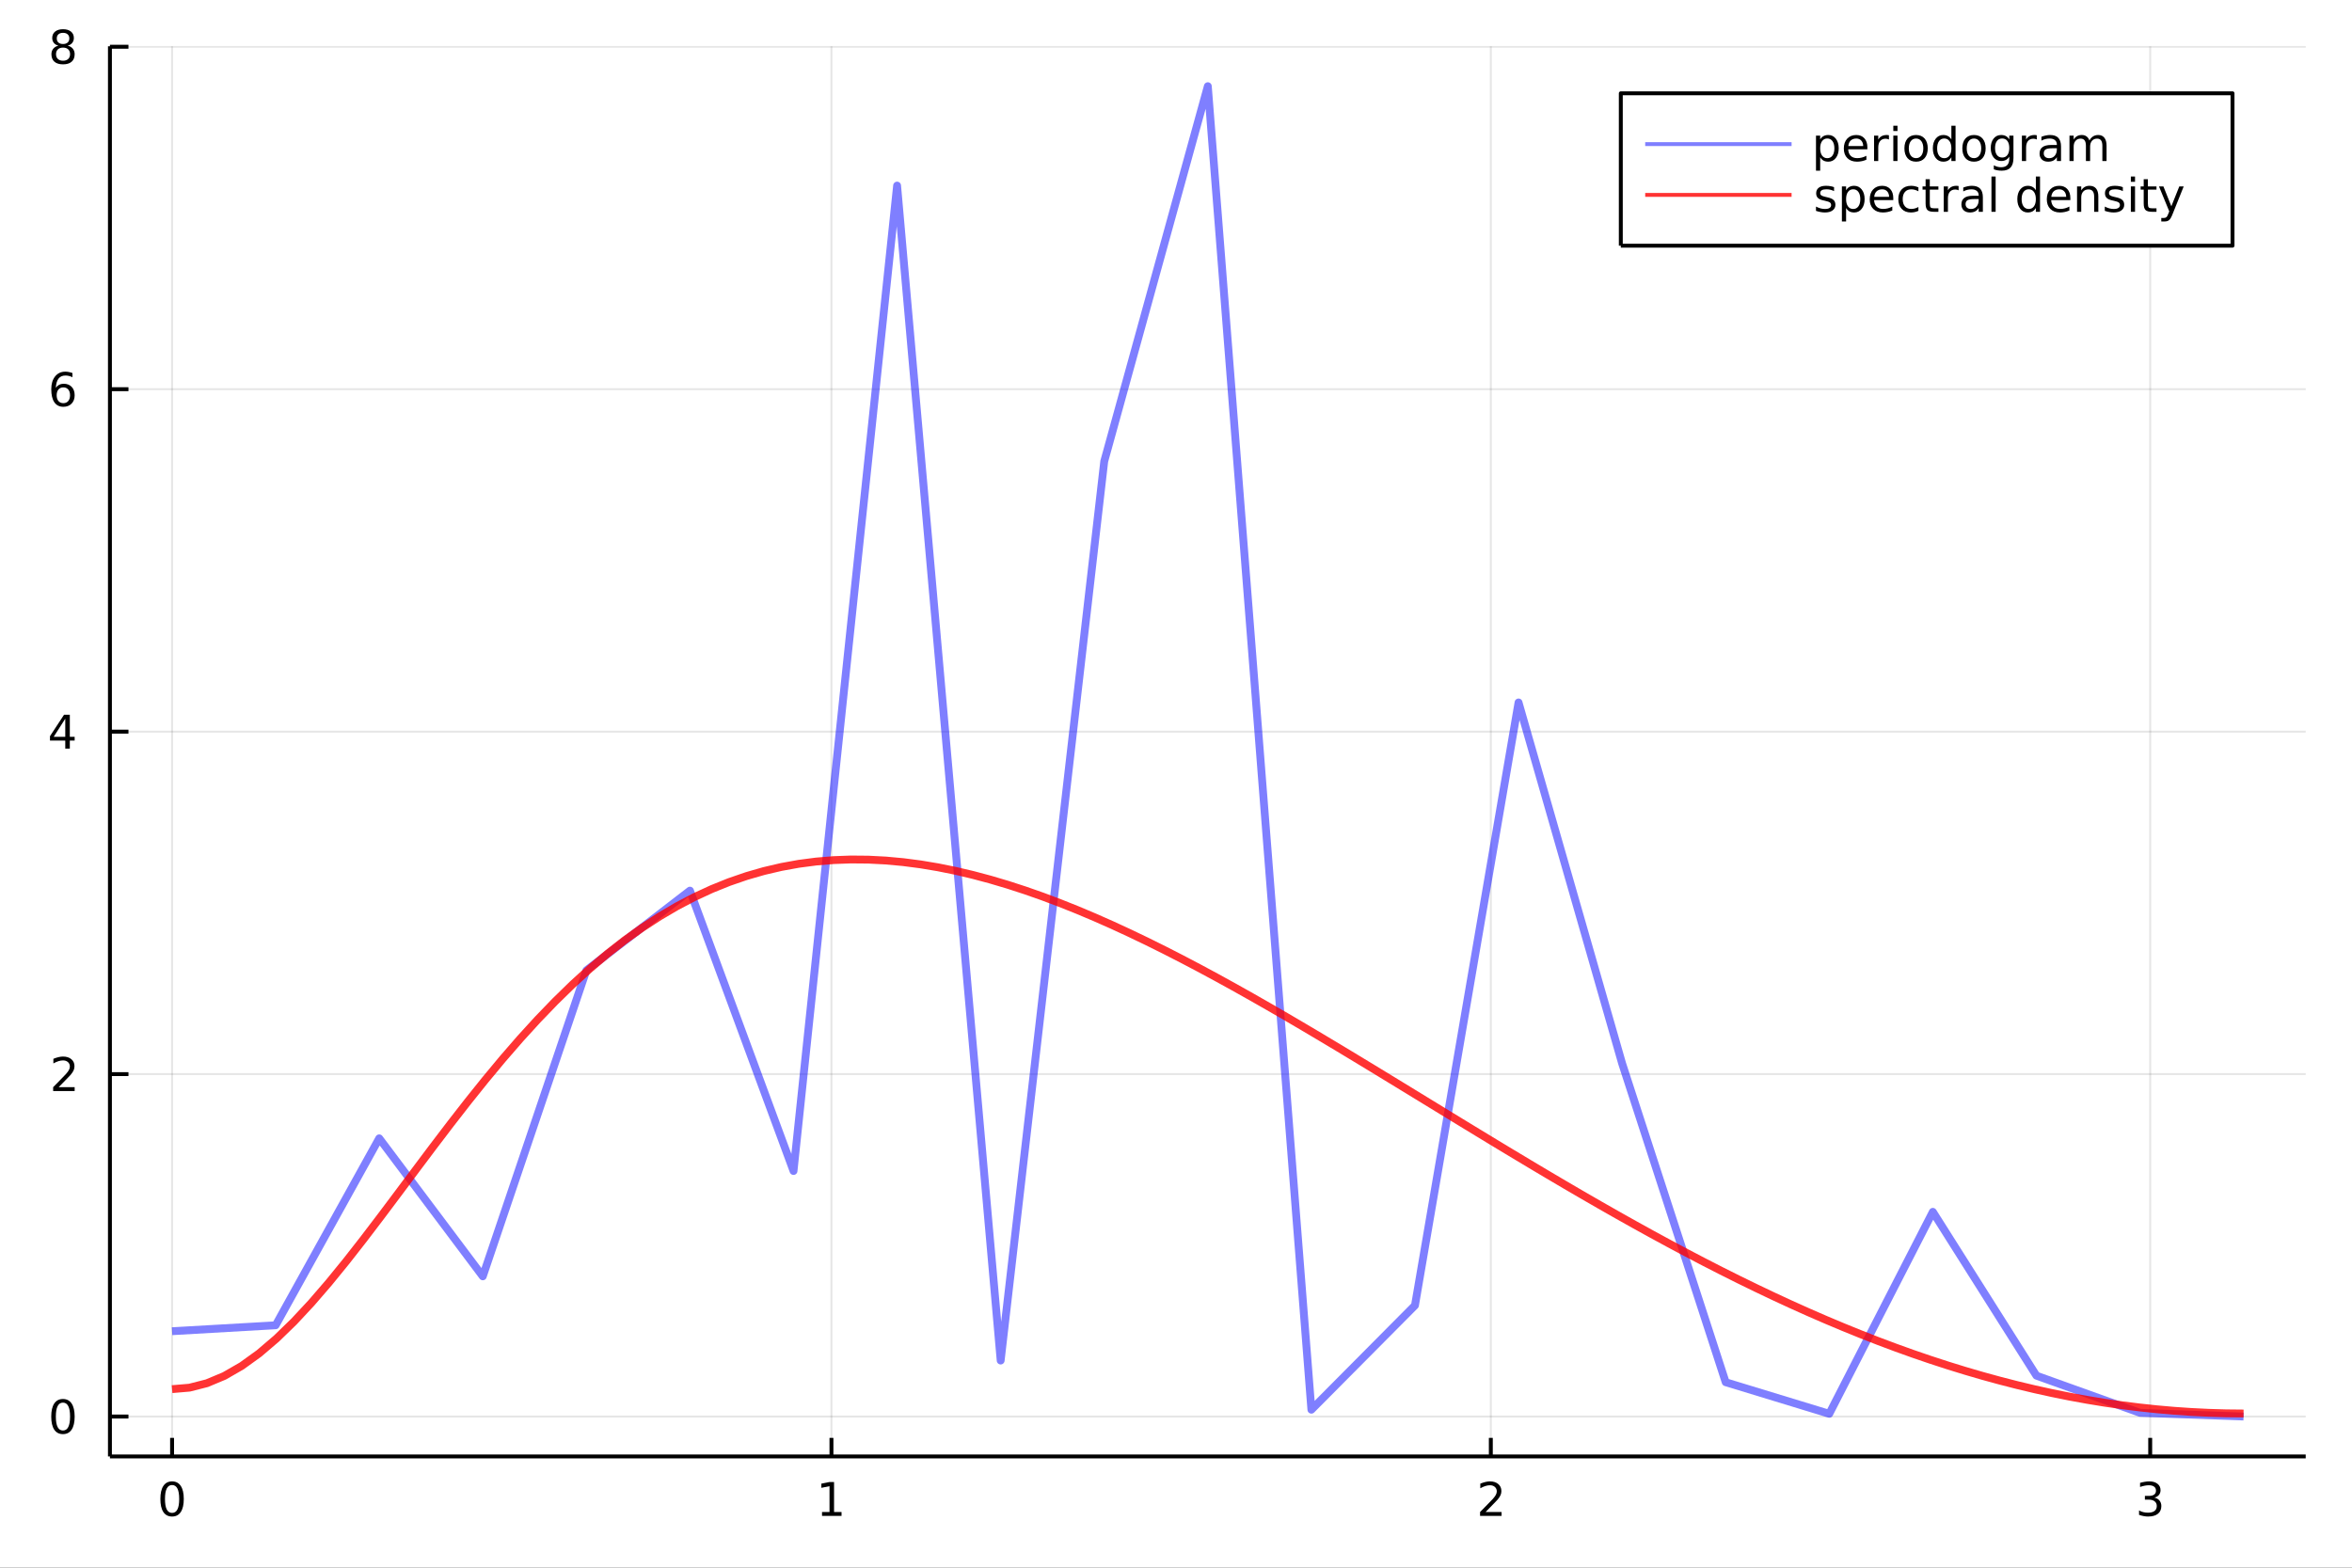 <?xml version="1.0" encoding="utf-8"?>
<svg xmlns="http://www.w3.org/2000/svg" xmlns:xlink="http://www.w3.org/1999/xlink" width="600" height="400" viewBox="0 0 2400 1600">
<rect x="0" y="0" width="2400" height="1600" fill="#333333" stroke="none"/>
<defs>
  <clipPath id="clip220">
    <rect x="0" y="0" width="2400" height="1600"/>
  </clipPath>
</defs>
<path clip-path="url(#clip220)" d="
M0 1600 L2400 1600 L2400 0 L0 0  Z
  " fill="#ffffff" fill-rule="evenodd" fill-opacity="1"/>
<defs>
  <clipPath id="clip221">
    <rect x="480" y="0" width="1681" height="1600"/>
  </clipPath>
</defs>
<path clip-path="url(#clip220)" d="
M112.177 1486.45 L2352.76 1486.45 L2352.76 47.244 L112.177 47.244  Z
  " fill="#ffffff" fill-rule="evenodd" fill-opacity="1"/>
<defs>
  <clipPath id="clip222">
    <rect x="112" y="47" width="2242" height="1440"/>
  </clipPath>
</defs>
<polyline clip-path="url(#clip222)" style="stroke:#000000; stroke-linecap:butt; stroke-linejoin:round; stroke-width:2; stroke-opacity:0.1; fill:none" points="
  175.59,1486.45 175.59,47.244 
  "/>
<polyline clip-path="url(#clip222)" style="stroke:#000000; stroke-linecap:butt; stroke-linejoin:round; stroke-width:2; stroke-opacity:0.1; fill:none" points="
  848.418,1486.45 848.418,47.244 
  "/>
<polyline clip-path="url(#clip222)" style="stroke:#000000; stroke-linecap:butt; stroke-linejoin:round; stroke-width:2; stroke-opacity:0.1; fill:none" points="
  1521.25,1486.45 1521.25,47.244 
  "/>
<polyline clip-path="url(#clip222)" style="stroke:#000000; stroke-linecap:butt; stroke-linejoin:round; stroke-width:2; stroke-opacity:0.1; fill:none" points="
  2194.08,1486.45 2194.08,47.244 
  "/>
<polyline clip-path="url(#clip220)" style="stroke:#000000; stroke-linecap:butt; stroke-linejoin:round; stroke-width:4; stroke-opacity:1; fill:none" points="
  112.177,1486.45 2352.76,1486.45 
  "/>
<polyline clip-path="url(#clip220)" style="stroke:#000000; stroke-linecap:butt; stroke-linejoin:round; stroke-width:4; stroke-opacity:1; fill:none" points="
  175.59,1486.45 175.59,1467.55 
  "/>
<polyline clip-path="url(#clip220)" style="stroke:#000000; stroke-linecap:butt; stroke-linejoin:round; stroke-width:4; stroke-opacity:1; fill:none" points="
  848.418,1486.45 848.418,1467.55 
  "/>
<polyline clip-path="url(#clip220)" style="stroke:#000000; stroke-linecap:butt; stroke-linejoin:round; stroke-width:4; stroke-opacity:1; fill:none" points="
  1521.25,1486.45 1521.25,1467.55 
  "/>
<polyline clip-path="url(#clip220)" style="stroke:#000000; stroke-linecap:butt; stroke-linejoin:round; stroke-width:4; stroke-opacity:1; fill:none" points="
  2194.08,1486.45 2194.08,1467.55 
  "/>
<path clip-path="url(#clip220)" d="M175.59 1515.64 Q171.979 1515.64 170.15 1519.2 Q168.344 1522.75 168.344 1529.87 Q168.344 1536.98 170.15 1540.55 Q171.979 1544.09 175.59 1544.09 Q179.224 1544.09 181.03 1540.55 Q182.858 1536.98 182.858 1529.87 Q182.858 1522.75 181.03 1519.2 Q179.224 1515.64 175.59 1515.64 M175.59 1511.93 Q181.4 1511.93 184.455 1516.54 Q187.534 1521.12 187.534 1529.87 Q187.534 1538.6 184.455 1543.21 Q181.4 1547.79 175.59 1547.79 Q169.78 1547.79 166.701 1543.21 Q163.645 1538.6 163.645 1529.87 Q163.645 1521.12 166.701 1516.54 Q169.78 1511.93 175.59 1511.93 Z" fill="#000000" fill-rule="evenodd" fill-opacity="1" /><path clip-path="url(#clip220)" d="M838.8 1543.18 L846.439 1543.18 L846.439 1516.82 L838.129 1518.49 L838.129 1514.23 L846.393 1512.56 L851.069 1512.56 L851.069 1543.18 L858.708 1543.18 L858.708 1547.12 L838.8 1547.12 L838.8 1543.18 Z" fill="#000000" fill-rule="evenodd" fill-opacity="1" /><path clip-path="url(#clip220)" d="M1515.9 1543.18 L1532.22 1543.18 L1532.22 1547.12 L1510.27 1547.12 L1510.27 1543.18 Q1512.94 1540.43 1517.52 1535.8 Q1522.13 1531.15 1523.31 1529.81 Q1525.55 1527.28 1526.43 1525.55 Q1527.33 1523.79 1527.33 1522.1 Q1527.33 1519.34 1525.39 1517.61 Q1523.47 1515.87 1520.37 1515.87 Q1518.17 1515.87 1515.71 1516.63 Q1513.28 1517.4 1510.51 1518.95 L1510.51 1514.23 Q1513.33 1513.09 1515.78 1512.51 Q1518.24 1511.93 1520.27 1511.93 Q1525.65 1511.93 1528.84 1514.62 Q1532.03 1517.31 1532.03 1521.8 Q1532.03 1523.93 1531.22 1525.85 Q1530.44 1527.74 1528.33 1530.34 Q1527.75 1531.01 1524.65 1534.23 Q1521.55 1537.42 1515.9 1543.18 Z" fill="#000000" fill-rule="evenodd" fill-opacity="1" /><path clip-path="url(#clip220)" d="M2198.32 1528.49 Q2201.68 1529.2 2203.55 1531.47 Q2205.45 1533.74 2205.45 1537.07 Q2205.45 1542.19 2201.93 1544.99 Q2198.42 1547.79 2191.93 1547.79 Q2189.76 1547.79 2187.44 1547.35 Q2185.15 1546.93 2182.7 1546.08 L2182.7 1541.56 Q2184.64 1542.7 2186.96 1543.28 Q2189.27 1543.86 2191.8 1543.86 Q2196.19 1543.86 2198.49 1542.12 Q2200.8 1540.38 2200.8 1537.07 Q2200.8 1534.02 2198.65 1532.31 Q2196.52 1530.57 2192.7 1530.57 L2188.67 1530.57 L2188.67 1526.73 L2192.88 1526.73 Q2196.33 1526.73 2198.16 1525.36 Q2199.99 1523.97 2199.99 1521.38 Q2199.99 1518.72 2198.09 1517.31 Q2196.22 1515.87 2192.7 1515.87 Q2190.78 1515.87 2188.58 1516.29 Q2186.38 1516.7 2183.74 1517.58 L2183.74 1513.42 Q2186.4 1512.68 2188.72 1512.31 Q2191.05 1511.93 2193.12 1511.93 Q2198.44 1511.93 2201.54 1514.37 Q2204.64 1516.77 2204.64 1520.89 Q2204.64 1523.76 2203 1525.75 Q2201.36 1527.72 2198.32 1528.49 Z" fill="#000000" fill-rule="evenodd" fill-opacity="1" /><polyline clip-path="url(#clip222)" style="stroke:#000000; stroke-linecap:butt; stroke-linejoin:round; stroke-width:2; stroke-opacity:0.1; fill:none" points="
  112.177,1445.74 2352.76,1445.74 
  "/>
<polyline clip-path="url(#clip222)" style="stroke:#000000; stroke-linecap:butt; stroke-linejoin:round; stroke-width:2; stroke-opacity:0.1; fill:none" points="
  112.177,1096.24 2352.76,1096.24 
  "/>
<polyline clip-path="url(#clip222)" style="stroke:#000000; stroke-linecap:butt; stroke-linejoin:round; stroke-width:2; stroke-opacity:0.1; fill:none" points="
  112.177,746.734 2352.76,746.734 
  "/>
<polyline clip-path="url(#clip222)" style="stroke:#000000; stroke-linecap:butt; stroke-linejoin:round; stroke-width:2; stroke-opacity:0.1; fill:none" points="
  112.177,397.23 2352.76,397.23 
  "/>
<polyline clip-path="url(#clip222)" style="stroke:#000000; stroke-linecap:butt; stroke-linejoin:round; stroke-width:2; stroke-opacity:0.1; fill:none" points="
  112.177,47.725 2352.76,47.725 
  "/>
<polyline clip-path="url(#clip220)" style="stroke:#000000; stroke-linecap:butt; stroke-linejoin:round; stroke-width:4; stroke-opacity:1; fill:none" points="
  112.177,1486.45 112.177,47.244 
  "/>
<polyline clip-path="url(#clip220)" style="stroke:#000000; stroke-linecap:butt; stroke-linejoin:round; stroke-width:4; stroke-opacity:1; fill:none" points="
  112.177,1445.74 131.075,1445.74 
  "/>
<polyline clip-path="url(#clip220)" style="stroke:#000000; stroke-linecap:butt; stroke-linejoin:round; stroke-width:4; stroke-opacity:1; fill:none" points="
  112.177,1096.24 131.075,1096.24 
  "/>
<polyline clip-path="url(#clip220)" style="stroke:#000000; stroke-linecap:butt; stroke-linejoin:round; stroke-width:4; stroke-opacity:1; fill:none" points="
  112.177,746.734 131.075,746.734 
  "/>
<polyline clip-path="url(#clip220)" style="stroke:#000000; stroke-linecap:butt; stroke-linejoin:round; stroke-width:4; stroke-opacity:1; fill:none" points="
  112.177,397.23 131.075,397.23 
  "/>
<polyline clip-path="url(#clip220)" style="stroke:#000000; stroke-linecap:butt; stroke-linejoin:round; stroke-width:4; stroke-opacity:1; fill:none" points="
  112.177,47.725 131.075,47.725 
  "/>
<path clip-path="url(#clip220)" d="M64.233 1431.54 Q60.622 1431.54 58.793 1435.11 Q56.987 1438.65 56.987 1445.78 Q56.987 1452.88 58.793 1456.45 Q60.622 1459.99 64.233 1459.99 Q67.867 1459.99 69.673 1456.45 Q71.501 1452.88 71.501 1445.78 Q71.501 1438.65 69.673 1435.11 Q67.867 1431.54 64.233 1431.54 M64.233 1427.84 Q70.043 1427.84 73.099 1432.44 Q76.177 1437.03 76.177 1445.78 Q76.177 1454.5 73.099 1459.11 Q70.043 1463.69 64.233 1463.69 Q58.423 1463.69 55.344 1459.11 Q52.288 1454.5 52.288 1445.78 Q52.288 1437.03 55.344 1432.44 Q58.423 1427.84 64.233 1427.84 Z" fill="#000000" fill-rule="evenodd" fill-opacity="1" /><path clip-path="url(#clip220)" d="M59.858 1109.58 L76.177 1109.58 L76.177 1113.52 L54.233 1113.52 L54.233 1109.58 Q56.895 1106.83 61.478 1102.2 Q66.085 1097.55 67.265 1096.2 Q69.51 1093.68 70.39 1091.94 Q71.293 1090.19 71.293 1088.5 Q71.293 1085.74 69.349 1084 Q67.427 1082.27 64.325 1082.27 Q62.126 1082.27 59.673 1083.03 Q57.242 1083.8 54.464 1085.35 L54.464 1080.63 Q57.288 1079.49 59.742 1078.91 Q62.196 1078.33 64.233 1078.33 Q69.603 1078.33 72.798 1081.02 Q75.992 1083.7 75.992 1088.19 Q75.992 1090.32 75.182 1092.25 Q74.395 1094.14 72.288 1096.74 Q71.71 1097.41 68.608 1100.63 Q65.506 1103.82 59.858 1109.58 Z" fill="#000000" fill-rule="evenodd" fill-opacity="1" /><path clip-path="url(#clip220)" d="M66.594 733.528 L54.788 751.977 L66.594 751.977 L66.594 733.528 M65.367 729.454 L71.247 729.454 L71.247 751.977 L76.177 751.977 L76.177 755.866 L71.247 755.866 L71.247 764.014 L66.594 764.014 L66.594 755.866 L50.992 755.866 L50.992 751.352 L65.367 729.454 Z" fill="#000000" fill-rule="evenodd" fill-opacity="1" /><path clip-path="url(#clip220)" d="M64.65 395.366 Q61.501 395.366 59.65 397.519 Q57.821 399.672 57.821 403.422 Q57.821 407.148 59.65 409.324 Q61.501 411.477 64.65 411.477 Q67.798 411.477 69.626 409.324 Q71.478 407.148 71.478 403.422 Q71.478 399.672 69.626 397.519 Q67.798 395.366 64.65 395.366 M73.932 380.713 L73.932 384.973 Q72.173 384.139 70.367 383.7 Q68.585 383.26 66.825 383.26 Q62.196 383.26 59.742 386.385 Q57.312 389.51 56.964 395.829 Q58.33 393.815 60.39 392.75 Q62.45 391.662 64.927 391.662 Q70.135 391.662 73.145 394.834 Q76.177 397.982 76.177 403.422 Q76.177 408.746 73.029 411.963 Q69.881 415.181 64.65 415.181 Q58.654 415.181 55.483 410.598 Q52.312 405.991 52.312 397.264 Q52.312 389.07 56.2 384.209 Q60.089 379.325 66.64 379.325 Q68.399 379.325 70.182 379.672 Q71.987 380.019 73.932 380.713 Z" fill="#000000" fill-rule="evenodd" fill-opacity="1" /><path clip-path="url(#clip220)" d="M64.325 48.593 Q60.992 48.593 59.071 50.376 Q57.173 52.158 57.173 55.283 Q57.173 58.408 59.071 60.19 Q60.992 61.973 64.325 61.973 Q67.659 61.973 69.58 60.19 Q71.501 58.385 71.501 55.283 Q71.501 52.158 69.58 50.376 Q67.682 48.593 64.325 48.593 M59.65 46.602 Q56.64 45.862 54.95 43.801 Q53.284 41.741 53.284 38.778 Q53.284 34.635 56.224 32.227 Q59.187 29.82 64.325 29.82 Q69.487 29.82 72.427 32.227 Q75.367 34.635 75.367 38.778 Q75.367 41.741 73.677 43.801 Q72.01 45.862 69.024 46.602 Q72.404 47.389 74.279 49.681 Q76.177 51.973 76.177 55.283 Q76.177 60.306 73.099 62.991 Q70.043 65.676 64.325 65.676 Q58.608 65.676 55.529 62.991 Q52.474 60.306 52.474 55.283 Q52.474 51.973 54.372 49.681 Q56.27 47.389 59.65 46.602 M57.937 39.218 Q57.937 41.903 59.603 43.408 Q61.293 44.913 64.325 44.913 Q67.335 44.913 69.024 43.408 Q70.737 41.903 70.737 39.218 Q70.737 36.533 69.024 35.028 Q67.335 33.524 64.325 33.524 Q61.293 33.524 59.603 35.028 Q57.937 36.533 57.937 39.218 Z" fill="#000000" fill-rule="evenodd" fill-opacity="1" /><polyline clip-path="url(#clip222)" style="stroke:#0000ff; stroke-linecap:butt; stroke-linejoin:round; stroke-width:8; stroke-opacity:0.5; fill:none" points="
  175.59,1358.66 281.277,1352.59 386.965,1161.79 492.653,1302.64 598.34,990.383 704.028,908.981 809.716,1195.14 915.404,189.403 1021.09,1388.58 1126.78,470.798 
  1232.47,87.976 1338.15,1438.76 1443.84,1332.35 1549.53,716.933 1655.22,1085.35 1760.9,1410.7 1866.59,1442.94 1972.28,1236.81 2077.97,1404 2183.66,1441.94 
  2289.34,1445.72 
  "/>
<polyline clip-path="url(#clip222)" style="stroke:#ff0000; stroke-linecap:butt; stroke-linejoin:round; stroke-width:8; stroke-opacity:0.8; fill:none" points="
  175.59,1417.78 193.352,1416.27 211.115,1411.74 228.878,1404.3 246.64,1394.08 264.403,1381.28 282.166,1366.11 299.928,1348.86 317.691,1329.79 335.453,1309.21 
  353.216,1287.42 370.979,1264.71 388.741,1241.38 406.504,1217.7 424.267,1193.91 442.029,1170.25 459.792,1146.92 477.555,1124.1 495.317,1101.94 513.08,1080.57 
  530.842,1060.1 548.605,1040.61 566.368,1022.18 584.13,1004.84 601.893,988.627 619.656,973.572 637.418,959.679 655.181,946.948 672.944,935.372 690.706,924.935 
  708.469,915.616 726.231,907.392 743.994,900.234 761.757,894.111 779.519,888.99 797.282,884.838 815.045,881.618 832.807,879.295 850.57,877.834 868.333,877.198 
  886.095,877.353 903.858,878.262 921.62,879.892 939.383,882.208 957.146,885.177 974.908,888.767 992.671,892.947 1010.43,897.685 1028.2,902.952 1045.96,908.718 
  1063.72,914.956 1081.48,921.637 1099.25,928.736 1117.01,936.226 1134.77,944.083 1152.53,952.281 1170.3,960.798 1188.06,969.61 1205.82,978.694 1223.59,988.03 
  1241.35,997.595 1259.11,1007.37 1276.87,1017.33 1294.64,1027.47 1312.4,1037.75 1330.16,1048.17 1347.92,1058.7 1365.69,1069.33 1383.45,1080.04 1401.21,1090.81 
  1418.97,1101.63 1436.74,1112.47 1454.5,1123.34 1472.26,1134.2 1490.02,1145.05 1507.79,1155.87 1525.55,1166.65 1543.31,1177.37 1561.08,1188.02 1578.84,1198.59 
  1596.6,1209.06 1614.36,1219.42 1632.13,1229.67 1649.89,1239.78 1667.65,1249.75 1685.41,1259.56 1703.18,1269.21 1720.94,1278.68 1738.7,1287.97 1756.46,1297.06 
  1774.23,1305.95 1791.99,1314.62 1809.75,1323.07 1827.51,1331.29 1845.28,1339.27 1863.04,1347 1880.8,1354.47 1898.57,1361.69 1916.33,1368.63 1934.09,1375.29 
  1951.85,1381.67 1969.62,1387.76 1987.38,1393.55 2005.14,1399.04 2022.9,1404.23 2040.67,1409.1 2058.43,1413.66 2076.19,1417.9 2093.95,1421.81 2111.72,1425.4 
  2129.48,1428.65 2147.24,1431.57 2165,1434.16 2182.77,1436.4 2200.53,1438.3 2218.29,1439.86 2236.06,1441.07 2253.82,1441.94 2271.58,1442.46 2289.34,1442.64 
  
  "/>
<path clip-path="url(#clip220)" d="
M1653.89 250.738 L2278.07 250.738 L2278.07 95.218 L1653.89 95.218  Z
  " fill="#ffffff" fill-rule="evenodd" fill-opacity="1"/>
<polyline clip-path="url(#clip220)" style="stroke:#000000; stroke-linecap:butt; stroke-linejoin:round; stroke-width:4; stroke-opacity:1; fill:none" points="
  1653.89,250.738 2278.07,250.738 2278.07,95.218 1653.89,95.218 1653.89,250.738 
  "/>
<polyline clip-path="url(#clip220)" style="stroke:#0000ff; stroke-linecap:butt; stroke-linejoin:round; stroke-width:4; stroke-opacity:0.5; fill:none" points="
  1678.78,147.058 1828.15,147.058 
  "/>
<path clip-path="url(#clip220)" d="M1857.33 160.449 L1857.33 174.199 L1853.05 174.199 L1853.05 138.412 L1857.33 138.412 L1857.33 142.347 Q1858.67 140.032 1860.71 138.921 Q1862.77 137.787 1865.62 137.787 Q1870.34 137.787 1873.28 141.537 Q1876.24 145.287 1876.24 151.398 Q1876.24 157.509 1873.28 161.259 Q1870.34 165.009 1865.62 165.009 Q1862.77 165.009 1860.71 163.898 Q1858.67 162.763 1857.33 160.449 M1871.82 151.398 Q1871.82 146.699 1869.88 144.037 Q1867.96 141.352 1864.58 141.352 Q1861.2 141.352 1859.25 144.037 Q1857.33 146.699 1857.33 151.398 Q1857.33 156.097 1859.25 158.782 Q1861.2 161.444 1864.58 161.444 Q1867.96 161.444 1869.88 158.782 Q1871.82 156.097 1871.82 151.398 Z" fill="#000000" fill-rule="evenodd" fill-opacity="1" /><path clip-path="url(#clip220)" d="M1905.48 150.31 L1905.48 152.393 L1885.9 152.393 Q1886.17 156.791 1888.54 159.106 Q1890.92 161.398 1895.16 161.398 Q1897.61 161.398 1899.9 160.796 Q1902.22 160.194 1904.48 158.99 L1904.48 163.018 Q1902.19 163.99 1899.79 164.5 Q1897.38 165.009 1894.9 165.009 Q1888.7 165.009 1885.06 161.398 Q1881.45 157.787 1881.45 151.629 Q1881.45 145.264 1884.88 141.537 Q1888.33 137.787 1894.16 137.787 Q1899.39 137.787 1902.42 141.166 Q1905.48 144.523 1905.48 150.31 M1901.22 149.06 Q1901.17 145.565 1899.25 143.481 Q1897.36 141.398 1894.21 141.398 Q1890.64 141.398 1888.49 143.412 Q1886.36 145.426 1886.04 149.083 L1901.22 149.06 Z" fill="#000000" fill-rule="evenodd" fill-opacity="1" /><path clip-path="url(#clip220)" d="M1927.49 142.393 Q1926.78 141.977 1925.92 141.791 Q1925.09 141.583 1924.07 141.583 Q1920.46 141.583 1918.51 143.944 Q1916.59 146.282 1916.59 150.68 L1916.59 164.338 L1912.31 164.338 L1912.31 138.412 L1916.59 138.412 L1916.59 142.44 Q1917.93 140.078 1920.09 138.944 Q1922.24 137.787 1925.32 137.787 Q1925.76 137.787 1926.29 137.856 Q1926.82 137.903 1927.47 138.018 L1927.49 142.393 Z" fill="#000000" fill-rule="evenodd" fill-opacity="1" /><path clip-path="url(#clip220)" d="M1931.96 138.412 L1936.22 138.412 L1936.22 164.338 L1931.96 164.338 L1931.96 138.412 M1931.96 128.319 L1936.22 128.319 L1936.22 133.713 L1931.96 133.713 L1931.96 128.319 Z" fill="#000000" fill-rule="evenodd" fill-opacity="1" /><path clip-path="url(#clip220)" d="M1955.18 141.398 Q1951.75 141.398 1949.76 144.083 Q1947.77 146.745 1947.77 151.398 Q1947.77 156.051 1949.74 158.736 Q1951.73 161.398 1955.18 161.398 Q1958.58 161.398 1960.57 158.713 Q1962.56 156.027 1962.56 151.398 Q1962.56 146.791 1960.57 144.106 Q1958.58 141.398 1955.18 141.398 M1955.18 137.787 Q1960.73 137.787 1963.91 141.398 Q1967.08 145.009 1967.08 151.398 Q1967.08 157.764 1963.91 161.398 Q1960.73 165.009 1955.18 165.009 Q1949.6 165.009 1946.43 161.398 Q1943.28 157.764 1943.28 151.398 Q1943.28 145.009 1946.43 141.398 Q1949.6 137.787 1955.18 137.787 Z" fill="#000000" fill-rule="evenodd" fill-opacity="1" /><path clip-path="url(#clip220)" d="M1991.2 142.347 L1991.2 128.319 L1995.46 128.319 L1995.46 164.338 L1991.2 164.338 L1991.2 160.449 Q1989.85 162.763 1987.79 163.898 Q1985.76 165.009 1982.89 165.009 Q1978.19 165.009 1975.23 161.259 Q1972.29 157.509 1972.29 151.398 Q1972.29 145.287 1975.23 141.537 Q1978.19 137.787 1982.89 137.787 Q1985.76 137.787 1987.79 138.921 Q1989.85 140.032 1991.2 142.347 M1976.68 151.398 Q1976.68 156.097 1978.6 158.782 Q1980.55 161.444 1983.93 161.444 Q1987.31 161.444 1989.25 158.782 Q1991.2 156.097 1991.2 151.398 Q1991.2 146.699 1989.25 144.037 Q1987.31 141.352 1983.93 141.352 Q1980.55 141.352 1978.6 144.037 Q1976.68 146.699 1976.68 151.398 Z" fill="#000000" fill-rule="evenodd" fill-opacity="1" /><path clip-path="url(#clip220)" d="M2014.28 141.398 Q2010.85 141.398 2008.86 144.083 Q2006.87 146.745 2006.87 151.398 Q2006.87 156.051 2008.84 158.736 Q2010.83 161.398 2014.28 161.398 Q2017.68 161.398 2019.67 158.713 Q2021.66 156.027 2021.66 151.398 Q2021.66 146.791 2019.67 144.106 Q2017.68 141.398 2014.28 141.398 M2014.28 137.787 Q2019.83 137.787 2023 141.398 Q2026.17 145.009 2026.17 151.398 Q2026.17 157.764 2023 161.398 Q2019.83 165.009 2014.28 165.009 Q2008.7 165.009 2005.53 161.398 Q2002.38 157.764 2002.38 151.398 Q2002.38 145.009 2005.53 141.398 Q2008.7 137.787 2014.28 137.787 Z" fill="#000000" fill-rule="evenodd" fill-opacity="1" /><path clip-path="url(#clip220)" d="M2050.29 151.074 Q2050.29 146.444 2048.37 143.898 Q2046.47 141.352 2043.03 141.352 Q2039.6 141.352 2037.68 143.898 Q2035.78 146.444 2035.78 151.074 Q2035.78 155.68 2037.68 158.226 Q2039.6 160.773 2043.03 160.773 Q2046.47 160.773 2048.37 158.226 Q2050.29 155.68 2050.29 151.074 M2054.55 161.12 Q2054.55 167.74 2051.61 170.958 Q2048.67 174.199 2042.61 174.199 Q2040.36 174.199 2038.37 173.851 Q2036.38 173.527 2034.51 172.833 L2034.51 168.689 Q2036.38 169.708 2038.21 170.194 Q2040.04 170.68 2041.94 170.68 Q2046.13 170.68 2048.21 168.481 Q2050.29 166.305 2050.29 161.884 L2050.29 159.777 Q2048.97 162.069 2046.91 163.203 Q2044.85 164.338 2041.98 164.338 Q2037.22 164.338 2034.3 160.703 Q2031.38 157.069 2031.38 151.074 Q2031.38 145.055 2034.3 141.421 Q2037.22 137.787 2041.98 137.787 Q2044.85 137.787 2046.91 138.921 Q2048.97 140.055 2050.29 142.347 L2050.29 138.412 L2054.55 138.412 L2054.55 161.12 Z" fill="#000000" fill-rule="evenodd" fill-opacity="1" /><path clip-path="url(#clip220)" d="M2078.35 142.393 Q2077.63 141.977 2076.78 141.791 Q2075.94 141.583 2074.92 141.583 Q2071.31 141.583 2069.37 143.944 Q2067.45 146.282 2067.45 150.68 L2067.45 164.338 L2063.16 164.338 L2063.16 138.412 L2067.45 138.412 L2067.45 142.44 Q2068.79 140.078 2070.94 138.944 Q2073.09 137.787 2076.17 137.787 Q2076.61 137.787 2077.15 137.856 Q2077.68 137.903 2078.33 138.018 L2078.35 142.393 Z" fill="#000000" fill-rule="evenodd" fill-opacity="1" /><path clip-path="url(#clip220)" d="M2094.6 151.305 Q2089.44 151.305 2087.45 152.486 Q2085.46 153.666 2085.46 156.514 Q2085.46 158.782 2086.94 160.125 Q2088.44 161.444 2091.01 161.444 Q2094.55 161.444 2096.68 158.944 Q2098.84 156.421 2098.84 152.254 L2098.84 151.305 L2094.6 151.305 M2103.09 149.546 L2103.09 164.338 L2098.84 164.338 L2098.84 160.402 Q2097.38 162.763 2095.2 163.898 Q2093.03 165.009 2089.88 165.009 Q2085.9 165.009 2083.53 162.787 Q2081.2 160.541 2081.2 156.791 Q2081.2 152.416 2084.11 150.194 Q2087.05 147.972 2092.86 147.972 L2098.84 147.972 L2098.84 147.555 Q2098.84 144.615 2096.89 143.018 Q2094.97 141.398 2091.47 141.398 Q2089.25 141.398 2087.15 141.93 Q2085.04 142.463 2083.09 143.527 L2083.09 139.592 Q2085.43 138.69 2087.63 138.25 Q2089.83 137.787 2091.91 137.787 Q2097.54 137.787 2100.32 140.703 Q2103.09 143.62 2103.09 149.546 Z" fill="#000000" fill-rule="evenodd" fill-opacity="1" /><path clip-path="url(#clip220)" d="M2132.05 143.389 Q2133.65 140.518 2135.87 139.153 Q2138.09 137.787 2141.1 137.787 Q2145.15 137.787 2147.35 140.634 Q2149.55 143.458 2149.55 148.689 L2149.55 164.338 L2145.27 164.338 L2145.27 148.828 Q2145.27 145.102 2143.95 143.296 Q2142.63 141.49 2139.92 141.49 Q2136.61 141.49 2134.69 143.69 Q2132.77 145.889 2132.77 149.685 L2132.77 164.338 L2128.49 164.338 L2128.49 148.828 Q2128.49 145.078 2127.17 143.296 Q2125.85 141.49 2123.09 141.49 Q2119.83 141.49 2117.91 143.713 Q2115.99 145.912 2115.99 149.685 L2115.99 164.338 L2111.71 164.338 L2111.71 138.412 L2115.99 138.412 L2115.99 142.44 Q2117.45 140.055 2119.48 138.921 Q2121.52 137.787 2124.32 137.787 Q2127.15 137.787 2129.11 139.222 Q2131.1 140.657 2132.05 143.389 Z" fill="#000000" fill-rule="evenodd" fill-opacity="1" /><polyline clip-path="url(#clip220)" style="stroke:#ff0000; stroke-linecap:butt; stroke-linejoin:round; stroke-width:4; stroke-opacity:0.8; fill:none" points="
  1678.78,198.898 1828.15,198.898 
  "/>
<path clip-path="url(#clip220)" d="M1871.48 191.016 L1871.48 195.043 Q1869.67 194.117 1867.73 193.655 Q1865.78 193.192 1863.7 193.192 Q1860.53 193.192 1858.93 194.164 Q1857.36 195.136 1857.36 197.08 Q1857.36 198.562 1858.49 199.418 Q1859.62 200.252 1863.05 201.016 L1864.51 201.34 Q1869.05 202.312 1870.94 204.094 Q1872.86 205.854 1872.86 209.025 Q1872.86 212.636 1869.99 214.742 Q1867.15 216.849 1862.15 216.849 Q1860.06 216.849 1857.8 216.432 Q1855.55 216.039 1853.05 215.228 L1853.05 210.83 Q1855.41 212.057 1857.7 212.682 Q1859.99 213.284 1862.24 213.284 Q1865.25 213.284 1866.87 212.266 Q1868.49 211.224 1868.49 209.349 Q1868.49 207.613 1867.31 206.687 Q1866.15 205.761 1862.19 204.904 L1860.71 204.557 Q1856.75 203.724 1854.99 202.011 Q1853.24 200.275 1853.24 197.266 Q1853.24 193.608 1855.83 191.618 Q1858.42 189.627 1863.19 189.627 Q1865.55 189.627 1867.63 189.974 Q1869.72 190.321 1871.48 191.016 Z" fill="#000000" fill-rule="evenodd" fill-opacity="1" /><path clip-path="url(#clip220)" d="M1883.77 212.289 L1883.77 226.039 L1879.48 226.039 L1879.48 190.252 L1883.77 190.252 L1883.77 194.187 Q1885.11 191.872 1887.15 190.761 Q1889.21 189.627 1892.05 189.627 Q1896.78 189.627 1899.72 193.377 Q1902.68 197.127 1902.68 203.238 Q1902.68 209.349 1899.72 213.099 Q1896.78 216.849 1892.05 216.849 Q1889.21 216.849 1887.15 215.738 Q1885.11 214.603 1883.77 212.289 M1898.26 203.238 Q1898.26 198.539 1896.31 195.877 Q1894.39 193.192 1891.01 193.192 Q1887.63 193.192 1885.69 195.877 Q1883.77 198.539 1883.77 203.238 Q1883.77 207.937 1885.69 210.622 Q1887.63 213.284 1891.01 213.284 Q1894.39 213.284 1896.31 210.622 Q1898.26 207.937 1898.26 203.238 Z" fill="#000000" fill-rule="evenodd" fill-opacity="1" /><path clip-path="url(#clip220)" d="M1931.92 202.15 L1931.92 204.233 L1912.33 204.233 Q1912.61 208.631 1914.97 210.946 Q1917.36 213.238 1921.59 213.238 Q1924.04 213.238 1926.34 212.636 Q1928.65 212.034 1930.92 210.83 L1930.92 214.858 Q1928.63 215.83 1926.22 216.34 Q1923.81 216.849 1921.34 216.849 Q1915.13 216.849 1911.5 213.238 Q1907.89 209.627 1907.89 203.469 Q1907.89 197.104 1911.31 193.377 Q1914.76 189.627 1920.6 189.627 Q1925.83 189.627 1928.86 193.006 Q1931.92 196.363 1931.92 202.15 M1927.66 200.9 Q1927.61 197.405 1925.69 195.321 Q1923.79 193.238 1920.64 193.238 Q1917.08 193.238 1914.92 195.252 Q1912.79 197.266 1912.47 200.923 L1927.66 200.9 Z" fill="#000000" fill-rule="evenodd" fill-opacity="1" /><path clip-path="url(#clip220)" d="M1957.56 191.247 L1957.56 195.229 Q1955.76 194.233 1953.93 193.747 Q1952.12 193.238 1950.27 193.238 Q1946.13 193.238 1943.84 195.877 Q1941.54 198.492 1941.54 203.238 Q1941.54 207.983 1943.84 210.622 Q1946.13 213.238 1950.27 213.238 Q1952.12 213.238 1953.93 212.752 Q1955.76 212.242 1957.56 211.247 L1957.56 215.182 Q1955.78 216.016 1953.86 216.432 Q1951.96 216.849 1949.81 216.849 Q1943.95 216.849 1940.5 213.168 Q1937.05 209.488 1937.05 203.238 Q1937.05 196.895 1940.53 193.261 Q1944.02 189.627 1950.09 189.627 Q1952.05 189.627 1953.93 190.043 Q1955.8 190.437 1957.56 191.247 Z" fill="#000000" fill-rule="evenodd" fill-opacity="1" /><path clip-path="url(#clip220)" d="M1969.18 182.891 L1969.18 190.252 L1977.96 190.252 L1977.96 193.562 L1969.18 193.562 L1969.18 207.636 Q1969.18 210.807 1970.04 211.71 Q1970.92 212.613 1973.58 212.613 L1977.96 212.613 L1977.96 216.178 L1973.58 216.178 Q1968.65 216.178 1966.78 214.349 Q1964.9 212.497 1964.9 207.636 L1964.9 193.562 L1961.78 193.562 L1961.78 190.252 L1964.9 190.252 L1964.9 182.891 L1969.18 182.891 Z" fill="#000000" fill-rule="evenodd" fill-opacity="1" /><path clip-path="url(#clip220)" d="M1998.58 194.233 Q1997.86 193.817 1997.01 193.631 Q1996.17 193.423 1995.16 193.423 Q1991.54 193.423 1989.6 195.784 Q1987.68 198.122 1987.68 202.52 L1987.68 216.178 L1983.4 216.178 L1983.4 190.252 L1987.68 190.252 L1987.68 194.28 Q1989.02 191.918 1991.17 190.784 Q1993.33 189.627 1996.41 189.627 Q1996.85 189.627 1997.38 189.696 Q1997.91 189.743 1998.56 189.858 L1998.58 194.233 Z" fill="#000000" fill-rule="evenodd" fill-opacity="1" /><path clip-path="url(#clip220)" d="M2014.83 203.145 Q2009.67 203.145 2007.68 204.326 Q2005.69 205.506 2005.69 208.354 Q2005.69 210.622 2007.17 211.965 Q2008.67 213.284 2011.24 213.284 Q2014.79 213.284 2016.91 210.784 Q2019.07 208.261 2019.07 204.094 L2019.07 203.145 L2014.83 203.145 M2023.33 201.386 L2023.33 216.178 L2019.07 216.178 L2019.07 212.242 Q2017.61 214.603 2015.43 215.738 Q2013.26 216.849 2010.11 216.849 Q2006.13 216.849 2003.77 214.627 Q2001.43 212.381 2001.43 208.631 Q2001.43 204.256 2004.35 202.034 Q2007.29 199.812 2013.1 199.812 L2019.07 199.812 L2019.07 199.395 Q2019.07 196.455 2017.12 194.858 Q2015.2 193.238 2011.71 193.238 Q2009.48 193.238 2007.38 193.77 Q2005.27 194.303 2003.33 195.367 L2003.33 191.432 Q2005.66 190.53 2007.86 190.09 Q2010.06 189.627 2012.15 189.627 Q2017.77 189.627 2020.55 192.543 Q2023.33 195.46 2023.33 201.386 Z" fill="#000000" fill-rule="evenodd" fill-opacity="1" /><path clip-path="url(#clip220)" d="M2032.1 180.159 L2036.36 180.159 L2036.36 216.178 L2032.1 216.178 L2032.1 180.159 Z" fill="#000000" fill-rule="evenodd" fill-opacity="1" /><path clip-path="url(#clip220)" d="M2077.4 194.187 L2077.4 180.159 L2081.66 180.159 L2081.66 216.178 L2077.4 216.178 L2077.4 212.289 Q2076.06 214.603 2074 215.738 Q2071.96 216.849 2069.09 216.849 Q2064.39 216.849 2061.43 213.099 Q2058.49 209.349 2058.49 203.238 Q2058.49 197.127 2061.43 193.377 Q2064.39 189.627 2069.09 189.627 Q2071.96 189.627 2074 190.761 Q2076.06 191.872 2077.4 194.187 M2062.89 203.238 Q2062.89 207.937 2064.81 210.622 Q2066.75 213.284 2070.13 213.284 Q2073.51 213.284 2075.46 210.622 Q2077.4 207.937 2077.4 203.238 Q2077.4 198.539 2075.46 195.877 Q2073.51 193.192 2070.13 193.192 Q2066.75 193.192 2064.81 195.877 Q2062.89 198.539 2062.89 203.238 Z" fill="#000000" fill-rule="evenodd" fill-opacity="1" /><path clip-path="url(#clip220)" d="M2112.61 202.15 L2112.61 204.233 L2093.03 204.233 Q2093.3 208.631 2095.66 210.946 Q2098.05 213.238 2102.28 213.238 Q2104.74 213.238 2107.03 212.636 Q2109.34 212.034 2111.61 210.83 L2111.61 214.858 Q2109.32 215.83 2106.91 216.34 Q2104.51 216.849 2102.03 216.849 Q2095.83 216.849 2092.19 213.238 Q2088.58 209.627 2088.58 203.469 Q2088.58 197.104 2092.01 193.377 Q2095.46 189.627 2101.29 189.627 Q2106.52 189.627 2109.55 193.006 Q2112.61 196.363 2112.61 202.15 M2108.35 200.9 Q2108.3 197.405 2106.38 195.321 Q2104.48 193.238 2101.34 193.238 Q2097.77 193.238 2095.62 195.252 Q2093.49 197.266 2093.16 200.923 L2108.35 200.9 Z" fill="#000000" fill-rule="evenodd" fill-opacity="1" /><path clip-path="url(#clip220)" d="M2141.15 200.529 L2141.15 216.178 L2136.89 216.178 L2136.89 200.668 Q2136.89 196.988 2135.46 195.159 Q2134.02 193.33 2131.15 193.33 Q2127.7 193.33 2125.71 195.53 Q2123.72 197.729 2123.72 201.525 L2123.72 216.178 L2119.44 216.178 L2119.44 190.252 L2123.72 190.252 L2123.72 194.28 Q2125.25 191.942 2127.31 190.784 Q2129.39 189.627 2132.1 189.627 Q2136.57 189.627 2138.86 192.405 Q2141.15 195.159 2141.15 200.529 Z" fill="#000000" fill-rule="evenodd" fill-opacity="1" /><path clip-path="url(#clip220)" d="M2166.17 191.016 L2166.17 195.043 Q2164.37 194.117 2162.42 193.655 Q2160.48 193.192 2158.4 193.192 Q2155.22 193.192 2153.63 194.164 Q2152.05 195.136 2152.05 197.08 Q2152.05 198.562 2153.19 199.418 Q2154.32 200.252 2157.75 201.016 L2159.21 201.34 Q2163.74 202.312 2165.64 204.094 Q2167.56 205.854 2167.56 209.025 Q2167.56 212.636 2164.69 214.742 Q2161.84 216.849 2156.84 216.849 Q2154.76 216.849 2152.49 216.432 Q2150.25 216.039 2147.75 215.228 L2147.75 210.83 Q2150.11 212.057 2152.4 212.682 Q2154.69 213.284 2156.94 213.284 Q2159.95 213.284 2161.57 212.266 Q2163.19 211.224 2163.19 209.349 Q2163.19 207.613 2162.01 206.687 Q2160.85 205.761 2156.89 204.904 L2155.41 204.557 Q2151.45 203.724 2149.69 202.011 Q2147.93 200.275 2147.93 197.266 Q2147.93 193.608 2150.53 191.618 Q2153.12 189.627 2157.89 189.627 Q2160.25 189.627 2162.33 189.974 Q2164.41 190.321 2166.17 191.016 Z" fill="#000000" fill-rule="evenodd" fill-opacity="1" /><path clip-path="url(#clip220)" d="M2174.34 190.252 L2178.6 190.252 L2178.6 216.178 L2174.34 216.178 L2174.34 190.252 M2174.34 180.159 L2178.6 180.159 L2178.6 185.553 L2174.34 185.553 L2174.34 180.159 Z" fill="#000000" fill-rule="evenodd" fill-opacity="1" /><path clip-path="url(#clip220)" d="M2191.73 182.891 L2191.73 190.252 L2200.5 190.252 L2200.5 193.562 L2191.73 193.562 L2191.73 207.636 Q2191.73 210.807 2192.59 211.71 Q2193.46 212.613 2196.13 212.613 L2200.5 212.613 L2200.5 216.178 L2196.13 216.178 Q2191.2 216.178 2189.32 214.349 Q2187.45 212.497 2187.45 207.636 L2187.45 193.562 L2184.32 193.562 L2184.32 190.252 L2187.45 190.252 L2187.45 182.891 L2191.73 182.891 Z" fill="#000000" fill-rule="evenodd" fill-opacity="1" /><path clip-path="url(#clip220)" d="M2216.89 218.585 Q2215.08 223.215 2213.37 224.627 Q2211.66 226.039 2208.79 226.039 L2205.39 226.039 L2205.39 222.474 L2207.89 222.474 Q2209.65 222.474 2210.62 221.64 Q2211.59 220.807 2212.77 217.705 L2213.53 215.761 L2203.05 190.252 L2207.56 190.252 L2215.66 210.529 L2223.77 190.252 L2228.28 190.252 L2216.89 218.585 Z" fill="#000000" fill-rule="evenodd" fill-opacity="1" /></svg>
